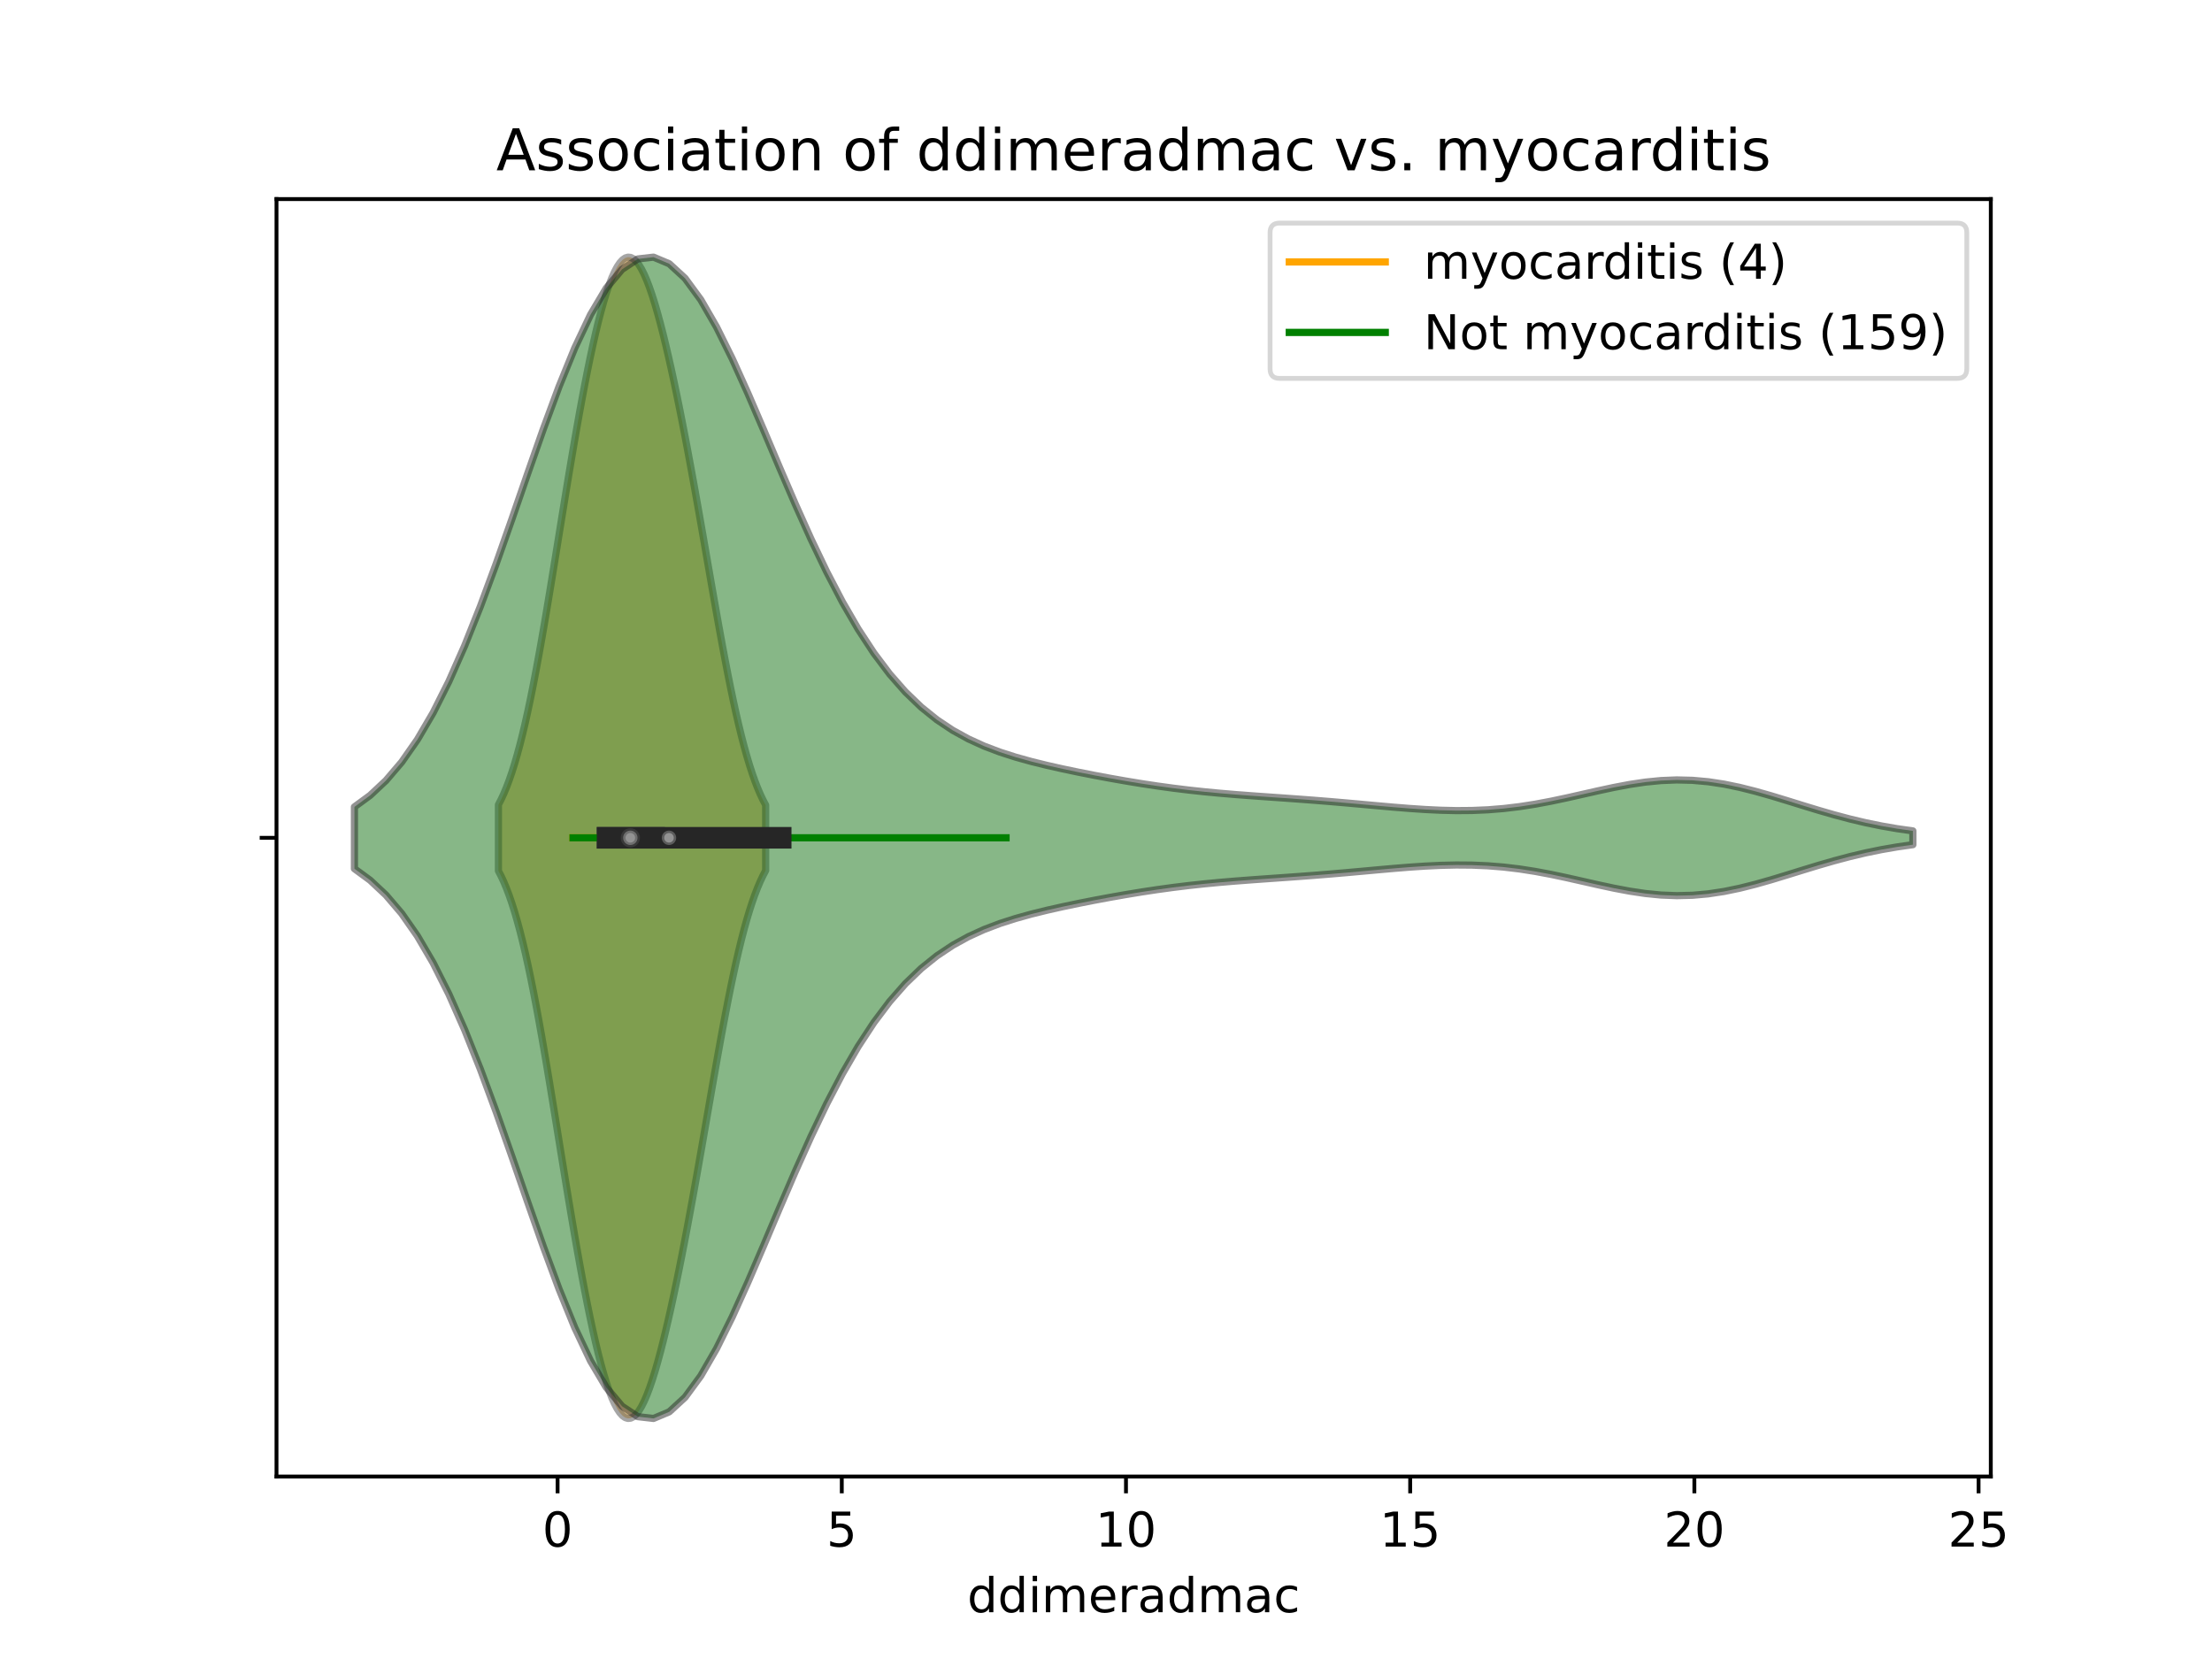 <?xml version="1.0" encoding="utf-8" standalone="no"?>
<!DOCTYPE svg PUBLIC "-//W3C//DTD SVG 1.1//EN"
  "http://www.w3.org/Graphics/SVG/1.1/DTD/svg11.dtd">
<!-- Created with matplotlib (https://matplotlib.org/) -->
<svg height="345.6pt" version="1.1" viewBox="0 0 460.8 345.6" width="460.8pt" xmlns="http://www.w3.org/2000/svg" xmlns:xlink="http://www.w3.org/1999/xlink">
 <defs>
  <style type="text/css">
*{stroke-linecap:butt;stroke-linejoin:round;}
  </style>
 </defs>
 <g id="figure_1">
  <g id="patch_1">
   <path d="M 0 345.6 
L 460.8 345.6 
L 460.8 0 
L 0 0 
z
" style="fill:#ffffff;"/>
  </g>
  <g id="axes_1">
   <g id="patch_2">
    <path d="M 57.6 307.584 
L 414.72 307.584 
L 414.72 41.472 
L 57.6 41.472 
z
" style="fill:#ffffff;"/>
   </g>
   <g id="PolyCollection_1">
    <defs>
     <path d="M 103.83 -164.178 
L 103.83 -177.966 
L 104.392 -179.054 
L 104.955 -180.268 
L 105.517 -181.615 
L 106.08 -183.103 
L 106.642 -184.736 
L 107.204 -186.518 
L 107.767 -188.452 
L 108.329 -190.54 
L 108.891 -192.779 
L 109.454 -195.169 
L 110.016 -197.706 
L 110.578 -200.384 
L 111.141 -203.195 
L 111.703 -206.131 
L 112.265 -209.181 
L 112.828 -212.333 
L 113.39 -215.576 
L 113.952 -218.894 
L 114.515 -222.274 
L 115.077 -225.702 
L 115.64 -229.162 
L 116.202 -232.64 
L 116.764 -236.121 
L 117.327 -239.592 
L 117.889 -243.039 
L 118.451 -246.45 
L 119.014 -249.813 
L 119.576 -253.116 
L 120.138 -256.35 
L 120.701 -259.503 
L 121.263 -262.567 
L 121.825 -265.531 
L 122.388 -268.388 
L 122.95 -271.128 
L 123.512 -273.741 
L 124.075 -276.219 
L 124.637 -278.552 
L 125.2 -280.73 
L 125.762 -282.743 
L 126.324 -284.582 
L 126.887 -286.238 
L 127.449 -287.7 
L 128.011 -288.962 
L 128.574 -290.015 
L 129.136 -290.852 
L 129.698 -291.47 
L 130.261 -291.864 
L 130.823 -292.032 
L 131.385 -291.975 
L 131.948 -291.696 
L 132.51 -291.197 
L 133.073 -290.485 
L 133.635 -289.566 
L 134.197 -288.451 
L 134.76 -287.148 
L 135.322 -285.669 
L 135.884 -284.025 
L 136.447 -282.227 
L 137.009 -280.286 
L 137.571 -278.215 
L 138.134 -276.022 
L 138.696 -273.717 
L 139.258 -271.31 
L 139.821 -268.807 
L 140.383 -266.216 
L 140.945 -263.542 
L 141.508 -260.79 
L 142.07 -257.965 
L 142.633 -255.072 
L 143.195 -252.114 
L 143.757 -249.097 
L 144.32 -246.026 
L 144.882 -242.905 
L 145.444 -239.744 
L 146.007 -236.548 
L 146.569 -233.327 
L 147.131 -230.092 
L 147.694 -226.853 
L 148.256 -223.622 
L 148.818 -220.412 
L 149.381 -217.236 
L 149.943 -214.109 
L 150.505 -211.043 
L 151.068 -208.053 
L 151.63 -205.15 
L 152.193 -202.347 
L 152.755 -199.655 
L 153.317 -197.084 
L 153.88 -194.64 
L 154.442 -192.332 
L 155.004 -190.164 
L 155.567 -188.139 
L 156.129 -186.258 
L 156.691 -184.521 
L 157.254 -182.926 
L 157.816 -181.471 
L 158.378 -180.15 
L 158.941 -178.958 
L 159.503 -177.89 
L 159.503 -164.254 
L 159.503 -164.254 
L 158.941 -163.186 
L 158.378 -161.994 
L 157.816 -160.673 
L 157.254 -159.218 
L 156.691 -157.623 
L 156.129 -155.886 
L 155.567 -154.005 
L 155.004 -151.98 
L 154.442 -149.812 
L 153.88 -147.504 
L 153.317 -145.06 
L 152.755 -142.489 
L 152.193 -139.797 
L 151.63 -136.994 
L 151.068 -134.091 
L 150.505 -131.101 
L 149.943 -128.035 
L 149.381 -124.908 
L 148.818 -121.732 
L 148.256 -118.522 
L 147.694 -115.291 
L 147.131 -112.052 
L 146.569 -108.817 
L 146.007 -105.596 
L 145.444 -102.4 
L 144.882 -99.239 
L 144.32 -96.118 
L 143.757 -93.047 
L 143.195 -90.03 
L 142.633 -87.072 
L 142.07 -84.179 
L 141.508 -81.354 
L 140.945 -78.602 
L 140.383 -75.928 
L 139.821 -73.337 
L 139.258 -70.834 
L 138.696 -68.427 
L 138.134 -66.122 
L 137.571 -63.929 
L 137.009 -61.858 
L 136.447 -59.917 
L 135.884 -58.119 
L 135.322 -56.475 
L 134.76 -54.996 
L 134.197 -53.693 
L 133.635 -52.578 
L 133.073 -51.659 
L 132.51 -50.947 
L 131.948 -50.448 
L 131.385 -50.169 
L 130.823 -50.112 
L 130.261 -50.28 
L 129.698 -50.674 
L 129.136 -51.292 
L 128.574 -52.129 
L 128.011 -53.182 
L 127.449 -54.444 
L 126.887 -55.906 
L 126.324 -57.562 
L 125.762 -59.401 
L 125.2 -61.414 
L 124.637 -63.592 
L 124.075 -65.925 
L 123.512 -68.403 
L 122.95 -71.016 
L 122.388 -73.756 
L 121.825 -76.613 
L 121.263 -79.577 
L 120.701 -82.641 
L 120.138 -85.794 
L 119.576 -89.028 
L 119.014 -92.331 
L 118.451 -95.694 
L 117.889 -99.105 
L 117.327 -102.552 
L 116.764 -106.023 
L 116.202 -109.504 
L 115.64 -112.982 
L 115.077 -116.442 
L 114.515 -119.87 
L 113.952 -123.25 
L 113.39 -126.568 
L 112.828 -129.811 
L 112.265 -132.963 
L 111.703 -136.013 
L 111.141 -138.949 
L 110.578 -141.76 
L 110.016 -144.438 
L 109.454 -146.975 
L 108.891 -149.365 
L 108.329 -151.604 
L 107.767 -153.692 
L 107.204 -155.626 
L 106.642 -157.408 
L 106.08 -159.041 
L 105.517 -160.529 
L 104.955 -161.876 
L 104.392 -163.09 
L 103.83 -164.178 
z
" id="m79ef1babe9" style="stroke:#4c4c4c;stroke-opacity:0.5;stroke-width:1.5;"/>
    </defs>
    <g clip-path="url(#p01d3a8b0d2)">
     <use style="fill:#df9c20;fill-opacity:0.5;stroke:#4c4c4c;stroke-opacity:0.5;stroke-width:1.5;" x="0" xlink:href="#m79ef1babe9" y="345.6"/>
    </g>
   </g>
   <g id="PolyCollection_2">
    <defs>
     <path d="M 73.833 -164.634 
L 73.833 -177.51 
L 77.112 -179.916 
L 80.391 -182.99 
L 83.671 -186.832 
L 86.95 -191.524 
L 90.229 -197.121 
L 93.509 -203.641 
L 96.788 -211.051 
L 100.067 -219.263 
L 103.347 -228.124 
L 106.626 -237.423 
L 109.905 -246.893 
L 113.185 -256.224 
L 116.464 -265.082 
L 119.743 -273.131 
L 123.023 -280.054 
L 126.302 -285.577 
L 129.581 -289.49 
L 132.861 -291.657 
L 136.14 -292.032 
L 139.42 -290.652 
L 142.699 -287.635 
L 145.978 -283.17 
L 149.258 -277.495 
L 152.537 -270.884 
L 155.816 -263.621 
L 159.096 -255.99 
L 162.375 -248.25 
L 165.654 -240.633 
L 168.934 -233.329 
L 172.213 -226.483 
L 175.492 -220.202 
L 178.772 -214.546 
L 182.051 -209.544 
L 185.33 -205.191 
L 188.61 -201.459 
L 191.889 -198.303 
L 195.168 -195.663 
L 198.448 -193.474 
L 201.727 -191.667 
L 205.006 -190.173 
L 208.286 -188.928 
L 211.565 -187.876 
L 214.844 -186.965 
L 218.124 -186.156 
L 221.403 -185.42 
L 224.682 -184.735 
L 227.962 -184.089 
L 231.241 -183.477 
L 234.52 -182.9 
L 237.8 -182.361 
L 241.079 -181.865 
L 244.358 -181.415 
L 247.638 -181.014 
L 250.917 -180.66 
L 254.196 -180.349 
L 257.476 -180.074 
L 260.755 -179.826 
L 264.034 -179.592 
L 267.314 -179.363 
L 270.593 -179.128 
L 273.872 -178.881 
L 277.152 -178.617 
L 280.431 -178.336 
L 283.71 -178.042 
L 286.99 -177.744 
L 290.269 -177.455 
L 293.548 -177.191 
L 296.828 -176.97 
L 300.107 -176.812 
L 303.386 -176.737 
L 306.666 -176.763 
L 309.945 -176.904 
L 313.224 -177.169 
L 316.504 -177.56 
L 319.783 -178.07 
L 323.062 -178.684 
L 326.342 -179.377 
L 329.621 -180.115 
L 332.9 -180.858 
L 336.18 -181.562 
L 339.459 -182.181 
L 342.739 -182.672 
L 346.018 -182.996 
L 349.297 -183.126 
L 352.577 -183.045 
L 355.856 -182.751 
L 359.135 -182.254 
L 362.415 -181.576 
L 365.694 -180.752 
L 368.973 -179.82 
L 372.253 -178.823 
L 375.532 -177.806 
L 378.811 -176.807 
L 382.091 -175.859 
L 385.37 -174.988 
L 388.649 -174.212 
L 391.929 -173.539 
L 395.208 -172.972 
L 398.487 -172.505 
L 398.487 -169.639 
L 398.487 -169.639 
L 395.208 -169.172 
L 391.929 -168.605 
L 388.649 -167.932 
L 385.37 -167.156 
L 382.091 -166.285 
L 378.811 -165.337 
L 375.532 -164.338 
L 372.253 -163.321 
L 368.973 -162.324 
L 365.694 -161.392 
L 362.415 -160.568 
L 359.135 -159.89 
L 355.856 -159.393 
L 352.577 -159.099 
L 349.297 -159.018 
L 346.018 -159.148 
L 342.739 -159.472 
L 339.459 -159.963 
L 336.18 -160.582 
L 332.9 -161.286 
L 329.621 -162.029 
L 326.342 -162.767 
L 323.062 -163.46 
L 319.783 -164.074 
L 316.504 -164.584 
L 313.224 -164.975 
L 309.945 -165.24 
L 306.666 -165.381 
L 303.386 -165.407 
L 300.107 -165.332 
L 296.828 -165.174 
L 293.548 -164.953 
L 290.269 -164.689 
L 286.99 -164.4 
L 283.71 -164.102 
L 280.431 -163.808 
L 277.152 -163.527 
L 273.872 -163.263 
L 270.593 -163.016 
L 267.314 -162.781 
L 264.034 -162.552 
L 260.755 -162.318 
L 257.476 -162.07 
L 254.196 -161.795 
L 250.917 -161.484 
L 247.638 -161.13 
L 244.358 -160.729 
L 241.079 -160.279 
L 237.8 -159.783 
L 234.52 -159.244 
L 231.241 -158.667 
L 227.962 -158.055 
L 224.682 -157.409 
L 221.403 -156.724 
L 218.124 -155.988 
L 214.844 -155.179 
L 211.565 -154.268 
L 208.286 -153.216 
L 205.006 -151.971 
L 201.727 -150.477 
L 198.448 -148.67 
L 195.168 -146.481 
L 191.889 -143.841 
L 188.61 -140.685 
L 185.33 -136.953 
L 182.051 -132.6 
L 178.772 -127.598 
L 175.492 -121.942 
L 172.213 -115.661 
L 168.934 -108.815 
L 165.654 -101.511 
L 162.375 -93.894 
L 159.096 -86.154 
L 155.816 -78.523 
L 152.537 -71.26 
L 149.258 -64.649 
L 145.978 -58.974 
L 142.699 -54.509 
L 139.42 -51.492 
L 136.14 -50.112 
L 132.861 -50.487 
L 129.581 -52.654 
L 126.302 -56.567 
L 123.023 -62.09 
L 119.743 -69.013 
L 116.464 -77.062 
L 113.185 -85.92 
L 109.905 -95.251 
L 106.626 -104.721 
L 103.347 -114.02 
L 100.067 -122.881 
L 96.788 -131.093 
L 93.509 -138.503 
L 90.229 -145.023 
L 86.95 -150.62 
L 83.671 -155.312 
L 80.391 -159.154 
L 77.112 -162.228 
L 73.833 -164.634 
z
" id="mace7545227" style="stroke:#262626;stroke-opacity:0.5;stroke-width:1.5;"/>
    </defs>
    <g clip-path="url(#p01d3a8b0d2)">
     <use style="fill:#107010;fill-opacity:0.5;stroke:#262626;stroke-opacity:0.5;stroke-width:1.5;" x="0" xlink:href="#mace7545227" y="345.6"/>
    </g>
   </g>
   <g id="matplotlib.axis_1">
    <g id="xtick_1">
     <g id="line2d_1">
      <defs>
       <path d="M 0 0 
L 0 3.5 
" id="m3162f14787" style="stroke:#000000;stroke-width:0.8;"/>
      </defs>
      <g>
       <use style="stroke:#000000;stroke-width:0.8;" x="116.155" xlink:href="#m3162f14787" y="307.584"/>
      </g>
     </g>
     <g id="text_1">
      <!-- 0 -->
      <defs>
       <path d="M 31.781 66.406 
Q 24.172 66.406 20.328 58.906 
Q 16.5 51.422 16.5 36.375 
Q 16.5 21.391 20.328 13.891 
Q 24.172 6.391 31.781 6.391 
Q 39.453 6.391 43.281 13.891 
Q 47.125 21.391 47.125 36.375 
Q 47.125 51.422 43.281 58.906 
Q 39.453 66.406 31.781 66.406 
z
M 31.781 74.219 
Q 44.047 74.219 50.516 64.516 
Q 56.984 54.828 56.984 36.375 
Q 56.984 17.969 50.516 8.266 
Q 44.047 -1.422 31.781 -1.422 
Q 19.531 -1.422 13.062 8.266 
Q 6.594 17.969 6.594 36.375 
Q 6.594 54.828 13.062 64.516 
Q 19.531 74.219 31.781 74.219 
z
" id="DejaVuSans-48"/>
      </defs>
      <g transform="translate(112.974 322.182)scale(0.1 -0.1)">
       <use xlink:href="#DejaVuSans-48"/>
      </g>
     </g>
    </g>
    <g id="xtick_2">
     <g id="line2d_2">
      <g>
       <use style="stroke:#000000;stroke-width:0.8;" x="175.359" xlink:href="#m3162f14787" y="307.584"/>
      </g>
     </g>
     <g id="text_2">
      <!-- 5 -->
      <defs>
       <path d="M 10.797 72.906 
L 49.516 72.906 
L 49.516 64.594 
L 19.828 64.594 
L 19.828 46.734 
Q 21.969 47.469 24.109 47.828 
Q 26.266 48.188 28.422 48.188 
Q 40.625 48.188 47.75 41.5 
Q 54.891 34.812 54.891 23.391 
Q 54.891 11.625 47.562 5.094 
Q 40.234 -1.422 26.906 -1.422 
Q 22.312 -1.422 17.547 -0.641 
Q 12.797 0.141 7.719 1.703 
L 7.719 11.625 
Q 12.109 9.234 16.797 8.062 
Q 21.484 6.891 26.703 6.891 
Q 35.156 6.891 40.078 11.328 
Q 45.016 15.766 45.016 23.391 
Q 45.016 31 40.078 35.438 
Q 35.156 39.891 26.703 39.891 
Q 22.75 39.891 18.812 39.016 
Q 14.891 38.141 10.797 36.281 
z
" id="DejaVuSans-53"/>
      </defs>
      <g transform="translate(172.177 322.182)scale(0.1 -0.1)">
       <use xlink:href="#DejaVuSans-53"/>
      </g>
     </g>
    </g>
    <g id="xtick_3">
     <g id="line2d_3">
      <g>
       <use style="stroke:#000000;stroke-width:0.8;" x="234.562" xlink:href="#m3162f14787" y="307.584"/>
      </g>
     </g>
     <g id="text_3">
      <!-- 10 -->
      <defs>
       <path d="M 12.406 8.297 
L 28.516 8.297 
L 28.516 63.922 
L 10.984 60.406 
L 10.984 69.391 
L 28.422 72.906 
L 38.281 72.906 
L 38.281 8.297 
L 54.391 8.297 
L 54.391 0 
L 12.406 0 
z
" id="DejaVuSans-49"/>
      </defs>
      <g transform="translate(228.199 322.182)scale(0.1 -0.1)">
       <use xlink:href="#DejaVuSans-49"/>
       <use x="63.623" xlink:href="#DejaVuSans-48"/>
      </g>
     </g>
    </g>
    <g id="xtick_4">
     <g id="line2d_4">
      <g>
       <use style="stroke:#000000;stroke-width:0.8;" x="293.765" xlink:href="#m3162f14787" y="307.584"/>
      </g>
     </g>
     <g id="text_4">
      <!-- 15 -->
      <g transform="translate(287.402 322.182)scale(0.1 -0.1)">
       <use xlink:href="#DejaVuSans-49"/>
       <use x="63.623" xlink:href="#DejaVuSans-53"/>
      </g>
     </g>
    </g>
    <g id="xtick_5">
     <g id="line2d_5">
      <g>
       <use style="stroke:#000000;stroke-width:0.8;" x="352.968" xlink:href="#m3162f14787" y="307.584"/>
      </g>
     </g>
     <g id="text_5">
      <!-- 20 -->
      <defs>
       <path d="M 19.188 8.297 
L 53.609 8.297 
L 53.609 0 
L 7.328 0 
L 7.328 8.297 
Q 12.938 14.109 22.625 23.891 
Q 32.328 33.688 34.812 36.531 
Q 39.547 41.844 41.422 45.531 
Q 43.312 49.219 43.312 52.781 
Q 43.312 58.594 39.234 62.25 
Q 35.156 65.922 28.609 65.922 
Q 23.969 65.922 18.812 64.312 
Q 13.672 62.703 7.812 59.422 
L 7.812 69.391 
Q 13.766 71.781 18.938 73 
Q 24.125 74.219 28.422 74.219 
Q 39.75 74.219 46.484 68.547 
Q 53.219 62.891 53.219 53.422 
Q 53.219 48.922 51.531 44.891 
Q 49.859 40.875 45.406 35.406 
Q 44.188 33.984 37.641 27.219 
Q 31.109 20.453 19.188 8.297 
z
" id="DejaVuSans-50"/>
      </defs>
      <g transform="translate(346.605 322.182)scale(0.1 -0.1)">
       <use xlink:href="#DejaVuSans-50"/>
       <use x="63.623" xlink:href="#DejaVuSans-48"/>
      </g>
     </g>
    </g>
    <g id="xtick_6">
     <g id="line2d_6">
      <g>
       <use style="stroke:#000000;stroke-width:0.8;" x="412.171" xlink:href="#m3162f14787" y="307.584"/>
      </g>
     </g>
     <g id="text_6">
      <!-- 25 -->
      <g transform="translate(405.808 322.182)scale(0.1 -0.1)">
       <use xlink:href="#DejaVuSans-50"/>
       <use x="63.623" xlink:href="#DejaVuSans-53"/>
      </g>
     </g>
    </g>
    <g id="text_7">
     <!-- ddimeradmac -->
     <defs>
      <path d="M 45.406 46.391 
L 45.406 75.984 
L 54.391 75.984 
L 54.391 0 
L 45.406 0 
L 45.406 8.203 
Q 42.578 3.328 38.25 0.953 
Q 33.938 -1.422 27.875 -1.422 
Q 17.969 -1.422 11.734 6.484 
Q 5.516 14.406 5.516 27.297 
Q 5.516 40.188 11.734 48.094 
Q 17.969 56 27.875 56 
Q 33.938 56 38.25 53.625 
Q 42.578 51.266 45.406 46.391 
z
M 14.797 27.297 
Q 14.797 17.391 18.875 11.75 
Q 22.953 6.109 30.078 6.109 
Q 37.203 6.109 41.297 11.75 
Q 45.406 17.391 45.406 27.297 
Q 45.406 37.203 41.297 42.844 
Q 37.203 48.484 30.078 48.484 
Q 22.953 48.484 18.875 42.844 
Q 14.797 37.203 14.797 27.297 
z
" id="DejaVuSans-100"/>
      <path d="M 9.422 54.688 
L 18.406 54.688 
L 18.406 0 
L 9.422 0 
z
M 9.422 75.984 
L 18.406 75.984 
L 18.406 64.594 
L 9.422 64.594 
z
" id="DejaVuSans-105"/>
      <path d="M 52 44.188 
Q 55.375 50.25 60.062 53.125 
Q 64.75 56 71.094 56 
Q 79.641 56 84.281 50.016 
Q 88.922 44.047 88.922 33.016 
L 88.922 0 
L 79.891 0 
L 79.891 32.719 
Q 79.891 40.578 77.094 44.375 
Q 74.312 48.188 68.609 48.188 
Q 61.625 48.188 57.562 43.547 
Q 53.516 38.922 53.516 30.906 
L 53.516 0 
L 44.484 0 
L 44.484 32.719 
Q 44.484 40.625 41.703 44.406 
Q 38.922 48.188 33.109 48.188 
Q 26.219 48.188 22.156 43.531 
Q 18.109 38.875 18.109 30.906 
L 18.109 0 
L 9.078 0 
L 9.078 54.688 
L 18.109 54.688 
L 18.109 46.188 
Q 21.188 51.219 25.484 53.609 
Q 29.781 56 35.688 56 
Q 41.656 56 45.828 52.969 
Q 50 49.953 52 44.188 
z
" id="DejaVuSans-109"/>
      <path d="M 56.203 29.594 
L 56.203 25.203 
L 14.891 25.203 
Q 15.484 15.922 20.484 11.062 
Q 25.484 6.203 34.422 6.203 
Q 39.594 6.203 44.453 7.469 
Q 49.312 8.734 54.109 11.281 
L 54.109 2.781 
Q 49.266 0.734 44.188 -0.344 
Q 39.109 -1.422 33.891 -1.422 
Q 20.797 -1.422 13.156 6.188 
Q 5.516 13.812 5.516 26.812 
Q 5.516 40.234 12.766 48.109 
Q 20.016 56 32.328 56 
Q 43.359 56 49.781 48.891 
Q 56.203 41.797 56.203 29.594 
z
M 47.219 32.234 
Q 47.125 39.594 43.094 43.984 
Q 39.062 48.391 32.422 48.391 
Q 24.906 48.391 20.391 44.141 
Q 15.875 39.891 15.188 32.172 
z
" id="DejaVuSans-101"/>
      <path d="M 41.109 46.297 
Q 39.594 47.172 37.812 47.578 
Q 36.031 48 33.891 48 
Q 26.266 48 22.188 43.047 
Q 18.109 38.094 18.109 28.812 
L 18.109 0 
L 9.078 0 
L 9.078 54.688 
L 18.109 54.688 
L 18.109 46.188 
Q 20.953 51.172 25.484 53.578 
Q 30.031 56 36.531 56 
Q 37.453 56 38.578 55.875 
Q 39.703 55.766 41.062 55.516 
z
" id="DejaVuSans-114"/>
      <path d="M 34.281 27.484 
Q 23.391 27.484 19.188 25 
Q 14.984 22.516 14.984 16.5 
Q 14.984 11.719 18.141 8.906 
Q 21.297 6.109 26.703 6.109 
Q 34.188 6.109 38.703 11.406 
Q 43.219 16.703 43.219 25.484 
L 43.219 27.484 
z
M 52.203 31.203 
L 52.203 0 
L 43.219 0 
L 43.219 8.297 
Q 40.141 3.328 35.547 0.953 
Q 30.953 -1.422 24.312 -1.422 
Q 15.922 -1.422 10.953 3.297 
Q 6 8.016 6 15.922 
Q 6 25.141 12.172 29.828 
Q 18.359 34.516 30.609 34.516 
L 43.219 34.516 
L 43.219 35.406 
Q 43.219 41.609 39.141 45 
Q 35.062 48.391 27.688 48.391 
Q 23 48.391 18.547 47.266 
Q 14.109 46.141 10.016 43.891 
L 10.016 52.203 
Q 14.938 54.109 19.578 55.047 
Q 24.219 56 28.609 56 
Q 40.484 56 46.344 49.844 
Q 52.203 43.703 52.203 31.203 
z
" id="DejaVuSans-97"/>
      <path d="M 48.781 52.594 
L 48.781 44.188 
Q 44.969 46.297 41.141 47.344 
Q 37.312 48.391 33.406 48.391 
Q 24.656 48.391 19.812 42.844 
Q 14.984 37.312 14.984 27.297 
Q 14.984 17.281 19.812 11.734 
Q 24.656 6.203 33.406 6.203 
Q 37.312 6.203 41.141 7.25 
Q 44.969 8.297 48.781 10.406 
L 48.781 2.094 
Q 45.016 0.344 40.984 -0.531 
Q 36.969 -1.422 32.422 -1.422 
Q 20.062 -1.422 12.781 6.344 
Q 5.516 14.109 5.516 27.297 
Q 5.516 40.672 12.859 48.328 
Q 20.219 56 33.016 56 
Q 37.156 56 41.109 55.141 
Q 45.062 54.297 48.781 52.594 
z
" id="DejaVuSans-99"/>
     </defs>
     <g transform="translate(201.498 335.861)scale(0.1 -0.1)">
      <use xlink:href="#DejaVuSans-100"/>
      <use x="63.477" xlink:href="#DejaVuSans-100"/>
      <use x="126.953" xlink:href="#DejaVuSans-105"/>
      <use x="154.736" xlink:href="#DejaVuSans-109"/>
      <use x="252.148" xlink:href="#DejaVuSans-101"/>
      <use x="313.672" xlink:href="#DejaVuSans-114"/>
      <use x="354.785" xlink:href="#DejaVuSans-97"/>
      <use x="416.064" xlink:href="#DejaVuSans-100"/>
      <use x="479.541" xlink:href="#DejaVuSans-109"/>
      <use x="576.953" xlink:href="#DejaVuSans-97"/>
      <use x="638.232" xlink:href="#DejaVuSans-99"/>
     </g>
    </g>
   </g>
   <g id="matplotlib.axis_2">
    <g id="ytick_1">
     <g id="line2d_7">
      <defs>
       <path d="M 0 0 
L -3.5 0 
" id="m25dacdd0aa" style="stroke:#000000;stroke-width:0.8;"/>
      </defs>
      <g>
       <use style="stroke:#000000;stroke-width:0.8;" x="57.6" xlink:href="#m25dacdd0aa" y="174.528"/>
      </g>
     </g>
    </g>
   </g>
   <g id="line2d_8">
    <path clip-path="url(#p01d3a8b0d2)" d="M 119.352 174.528 
L 143.981 174.528 
" style="fill:none;stroke:#ffa500;stroke-linecap:square;stroke-width:1.5;"/>
   </g>
   <g id="line2d_9">
    <path clip-path="url(#p01d3a8b0d2)" d="M 126.546 174.528 
L 136.255 174.528 
" style="fill:none;stroke:#4c4c4c;stroke-linecap:square;stroke-width:4.5;"/>
   </g>
   <g id="line2d_10">
    <path clip-path="url(#p01d3a8b0d2)" d="M 119.352 174.528 
L 209.578 174.528 
" style="fill:none;stroke:#008000;stroke-linecap:square;stroke-width:1.5;"/>
   </g>
   <g id="line2d_11">
    <path clip-path="url(#p01d3a8b0d2)" d="M 126.575 174.528 
L 162.63 174.528 
" style="fill:none;stroke:#262626;stroke-linecap:square;stroke-width:4.5;"/>
   </g>
   <g id="patch_3">
    <path d="M 57.6 307.584 
L 57.6 41.472 
" style="fill:none;stroke:#000000;stroke-linecap:square;stroke-linejoin:miter;stroke-width:0.8;"/>
   </g>
   <g id="patch_4">
    <path d="M 414.72 307.584 
L 414.72 41.472 
" style="fill:none;stroke:#000000;stroke-linecap:square;stroke-linejoin:miter;stroke-width:0.8;"/>
   </g>
   <g id="patch_5">
    <path d="M 57.6 307.584 
L 414.72 307.584 
" style="fill:none;stroke:#000000;stroke-linecap:square;stroke-linejoin:miter;stroke-width:0.8;"/>
   </g>
   <g id="patch_6">
    <path d="M 57.6 41.472 
L 414.72 41.472 
" style="fill:none;stroke:#000000;stroke-linecap:square;stroke-linejoin:miter;stroke-width:0.8;"/>
   </g>
   <g id="PathCollection_1">
    <defs>
     <path d="M 0 1.5 
C 0.398 1.5 0.779 1.342 1.061 1.061 
C 1.342 0.779 1.5 0.398 1.5 0 
C 1.5 -0.398 1.342 -0.779 1.061 -1.061 
C 0.779 -1.342 0.398 -1.5 0 -1.5 
C -0.398 -1.5 -0.779 -1.342 -1.061 -1.061 
C -1.342 -0.779 -1.5 -0.398 -1.5 0 
C -1.5 0.398 -1.342 0.779 -1.061 1.061 
C -0.779 1.342 -0.398 1.5 0 1.5 
z
" id="m16a09b4aae" style="stroke:#4c4c4c;stroke-opacity:0.5;"/>
    </defs>
    <g clip-path="url(#p01d3a8b0d2)">
     <use style="fill:#ffffff;fill-opacity:0.5;stroke:#4c4c4c;stroke-opacity:0.5;" x="131.311" xlink:href="#m16a09b4aae" y="174.528"/>
    </g>
   </g>
   <g id="PathCollection_2">
    <defs>
     <path d="M 0 1.5 
C 0.398 1.5 0.779 1.342 1.061 1.061 
C 1.342 0.779 1.5 0.398 1.5 0 
C 1.5 -0.398 1.342 -0.779 1.061 -1.061 
C 0.779 -1.342 0.398 -1.5 0 -1.5 
C -0.398 -1.5 -0.779 -1.342 -1.061 -1.061 
C -1.342 -0.779 -1.5 -0.398 -1.5 0 
C -1.5 0.398 -1.342 0.779 -1.061 1.061 
C -0.779 1.342 -0.398 1.5 0 1.5 
z
" id="m429eeb72b0" style="stroke:#262626;stroke-opacity:0.5;"/>
    </defs>
    <g clip-path="url(#p01d3a8b0d2)">
     <use style="fill:#ffffff;fill-opacity:0.5;stroke:#262626;stroke-opacity:0.5;" x="139.363" xlink:href="#m429eeb72b0" y="174.528"/>
    </g>
   </g>
   <g id="text_8">
    <!-- Association of ddimeradmac vs. myocarditis -->
    <defs>
     <path d="M 34.188 63.188 
L 20.797 26.906 
L 47.609 26.906 
z
M 28.609 72.906 
L 39.797 72.906 
L 67.578 0 
L 57.328 0 
L 50.688 18.703 
L 17.828 18.703 
L 11.188 0 
L 0.781 0 
z
" id="DejaVuSans-65"/>
     <path d="M 44.281 53.078 
L 44.281 44.578 
Q 40.484 46.531 36.375 47.5 
Q 32.281 48.484 27.875 48.484 
Q 21.188 48.484 17.844 46.438 
Q 14.5 44.391 14.5 40.281 
Q 14.5 37.156 16.891 35.375 
Q 19.281 33.594 26.516 31.984 
L 29.594 31.297 
Q 39.156 29.25 43.188 25.516 
Q 47.219 21.781 47.219 15.094 
Q 47.219 7.469 41.188 3.016 
Q 35.156 -1.422 24.609 -1.422 
Q 20.219 -1.422 15.453 -0.562 
Q 10.688 0.297 5.422 2 
L 5.422 11.281 
Q 10.406 8.688 15.234 7.391 
Q 20.062 6.109 24.812 6.109 
Q 31.156 6.109 34.562 8.281 
Q 37.984 10.453 37.984 14.406 
Q 37.984 18.062 35.516 20.016 
Q 33.062 21.969 24.703 23.781 
L 21.578 24.516 
Q 13.234 26.266 9.516 29.906 
Q 5.812 33.547 5.812 39.891 
Q 5.812 47.609 11.281 51.797 
Q 16.75 56 26.812 56 
Q 31.781 56 36.172 55.266 
Q 40.578 54.547 44.281 53.078 
z
" id="DejaVuSans-115"/>
     <path d="M 30.609 48.391 
Q 23.391 48.391 19.188 42.75 
Q 14.984 37.109 14.984 27.297 
Q 14.984 17.484 19.156 11.844 
Q 23.344 6.203 30.609 6.203 
Q 37.797 6.203 41.984 11.859 
Q 46.188 17.531 46.188 27.297 
Q 46.188 37.016 41.984 42.703 
Q 37.797 48.391 30.609 48.391 
z
M 30.609 56 
Q 42.328 56 49.016 48.375 
Q 55.719 40.766 55.719 27.297 
Q 55.719 13.875 49.016 6.219 
Q 42.328 -1.422 30.609 -1.422 
Q 18.844 -1.422 12.172 6.219 
Q 5.516 13.875 5.516 27.297 
Q 5.516 40.766 12.172 48.375 
Q 18.844 56 30.609 56 
z
" id="DejaVuSans-111"/>
     <path d="M 18.312 70.219 
L 18.312 54.688 
L 36.812 54.688 
L 36.812 47.703 
L 18.312 47.703 
L 18.312 18.016 
Q 18.312 11.328 20.141 9.422 
Q 21.969 7.516 27.594 7.516 
L 36.812 7.516 
L 36.812 0 
L 27.594 0 
Q 17.188 0 13.234 3.875 
Q 9.281 7.766 9.281 18.016 
L 9.281 47.703 
L 2.688 47.703 
L 2.688 54.688 
L 9.281 54.688 
L 9.281 70.219 
z
" id="DejaVuSans-116"/>
     <path d="M 54.891 33.016 
L 54.891 0 
L 45.906 0 
L 45.906 32.719 
Q 45.906 40.484 42.875 44.328 
Q 39.844 48.188 33.797 48.188 
Q 26.516 48.188 22.312 43.547 
Q 18.109 38.922 18.109 30.906 
L 18.109 0 
L 9.078 0 
L 9.078 54.688 
L 18.109 54.688 
L 18.109 46.188 
Q 21.344 51.125 25.703 53.562 
Q 30.078 56 35.797 56 
Q 45.219 56 50.047 50.172 
Q 54.891 44.344 54.891 33.016 
z
" id="DejaVuSans-110"/>
     <path id="DejaVuSans-32"/>
     <path d="M 37.109 75.984 
L 37.109 68.5 
L 28.516 68.5 
Q 23.688 68.5 21.797 66.547 
Q 19.922 64.594 19.922 59.516 
L 19.922 54.688 
L 34.719 54.688 
L 34.719 47.703 
L 19.922 47.703 
L 19.922 0 
L 10.891 0 
L 10.891 47.703 
L 2.297 47.703 
L 2.297 54.688 
L 10.891 54.688 
L 10.891 58.5 
Q 10.891 67.625 15.141 71.797 
Q 19.391 75.984 28.609 75.984 
z
" id="DejaVuSans-102"/>
     <path d="M 2.984 54.688 
L 12.5 54.688 
L 29.594 8.797 
L 46.688 54.688 
L 56.203 54.688 
L 35.688 0 
L 23.484 0 
z
" id="DejaVuSans-118"/>
     <path d="M 10.688 12.406 
L 21 12.406 
L 21 0 
L 10.688 0 
z
" id="DejaVuSans-46"/>
     <path d="M 32.172 -5.078 
Q 28.375 -14.844 24.75 -17.812 
Q 21.141 -20.797 15.094 -20.797 
L 7.906 -20.797 
L 7.906 -13.281 
L 13.188 -13.281 
Q 16.891 -13.281 18.938 -11.516 
Q 21 -9.766 23.484 -3.219 
L 25.094 0.875 
L 2.984 54.688 
L 12.5 54.688 
L 29.594 11.922 
L 46.688 54.688 
L 56.203 54.688 
z
" id="DejaVuSans-121"/>
    </defs>
    <g transform="translate(103.384 35.472)scale(0.12 -0.12)">
     <use xlink:href="#DejaVuSans-65"/>
     <use x="68.408" xlink:href="#DejaVuSans-115"/>
     <use x="120.508" xlink:href="#DejaVuSans-115"/>
     <use x="172.607" xlink:href="#DejaVuSans-111"/>
     <use x="233.789" xlink:href="#DejaVuSans-99"/>
     <use x="288.77" xlink:href="#DejaVuSans-105"/>
     <use x="316.553" xlink:href="#DejaVuSans-97"/>
     <use x="377.832" xlink:href="#DejaVuSans-116"/>
     <use x="417.041" xlink:href="#DejaVuSans-105"/>
     <use x="444.824" xlink:href="#DejaVuSans-111"/>
     <use x="506.006" xlink:href="#DejaVuSans-110"/>
     <use x="569.385" xlink:href="#DejaVuSans-32"/>
     <use x="601.172" xlink:href="#DejaVuSans-111"/>
     <use x="662.354" xlink:href="#DejaVuSans-102"/>
     <use x="697.559" xlink:href="#DejaVuSans-32"/>
     <use x="729.346" xlink:href="#DejaVuSans-100"/>
     <use x="792.822" xlink:href="#DejaVuSans-100"/>
     <use x="856.299" xlink:href="#DejaVuSans-105"/>
     <use x="884.082" xlink:href="#DejaVuSans-109"/>
     <use x="981.494" xlink:href="#DejaVuSans-101"/>
     <use x="1043.018" xlink:href="#DejaVuSans-114"/>
     <use x="1084.131" xlink:href="#DejaVuSans-97"/>
     <use x="1145.41" xlink:href="#DejaVuSans-100"/>
     <use x="1208.887" xlink:href="#DejaVuSans-109"/>
     <use x="1306.299" xlink:href="#DejaVuSans-97"/>
     <use x="1367.578" xlink:href="#DejaVuSans-99"/>
     <use x="1422.559" xlink:href="#DejaVuSans-32"/>
     <use x="1454.346" xlink:href="#DejaVuSans-118"/>
     <use x="1513.525" xlink:href="#DejaVuSans-115"/>
     <use x="1565.625" xlink:href="#DejaVuSans-46"/>
     <use x="1597.412" xlink:href="#DejaVuSans-32"/>
     <use x="1629.199" xlink:href="#DejaVuSans-109"/>
     <use x="1726.611" xlink:href="#DejaVuSans-121"/>
     <use x="1785.791" xlink:href="#DejaVuSans-111"/>
     <use x="1846.973" xlink:href="#DejaVuSans-99"/>
     <use x="1901.953" xlink:href="#DejaVuSans-97"/>
     <use x="1963.232" xlink:href="#DejaVuSans-114"/>
     <use x="2002.596" xlink:href="#DejaVuSans-100"/>
     <use x="2066.072" xlink:href="#DejaVuSans-105"/>
     <use x="2093.855" xlink:href="#DejaVuSans-116"/>
     <use x="2133.064" xlink:href="#DejaVuSans-105"/>
     <use x="2160.848" xlink:href="#DejaVuSans-115"/>
    </g>
   </g>
   <g id="legend_1">
    <g id="patch_7">
     <path d="M 266.578 78.828 
L 407.72 78.828 
Q 409.72 78.828 409.72 76.828 
L 409.72 48.472 
Q 409.72 46.472 407.72 46.472 
L 266.578 46.472 
Q 264.578 46.472 264.578 48.472 
L 264.578 76.828 
Q 264.578 78.828 266.578 78.828 
z
" style="fill:#ffffff;opacity:0.8;stroke:#cccccc;stroke-linejoin:miter;"/>
    </g>
    <g id="line2d_12">
     <path d="M 268.578 54.57 
L 288.578 54.57 
" style="fill:none;stroke:#ffa500;stroke-linecap:square;stroke-width:1.5;"/>
    </g>
    <g id="line2d_13"/>
    <g id="text_9">
     <!-- myocarditis (4) -->
     <defs>
      <path d="M 31 75.875 
Q 24.469 64.656 21.281 53.656 
Q 18.109 42.672 18.109 31.391 
Q 18.109 20.125 21.312 9.062 
Q 24.516 -2 31 -13.188 
L 23.188 -13.188 
Q 15.875 -1.703 12.234 9.375 
Q 8.594 20.453 8.594 31.391 
Q 8.594 42.281 12.203 53.312 
Q 15.828 64.359 23.188 75.875 
z
" id="DejaVuSans-40"/>
      <path d="M 37.797 64.312 
L 12.891 25.391 
L 37.797 25.391 
z
M 35.203 72.906 
L 47.609 72.906 
L 47.609 25.391 
L 58.016 25.391 
L 58.016 17.188 
L 47.609 17.188 
L 47.609 0 
L 37.797 0 
L 37.797 17.188 
L 4.891 17.188 
L 4.891 26.703 
z
" id="DejaVuSans-52"/>
      <path d="M 8.016 75.875 
L 15.828 75.875 
Q 23.141 64.359 26.781 53.312 
Q 30.422 42.281 30.422 31.391 
Q 30.422 20.453 26.781 9.375 
Q 23.141 -1.703 15.828 -13.188 
L 8.016 -13.188 
Q 14.5 -2 17.703 9.062 
Q 20.906 20.125 20.906 31.391 
Q 20.906 42.672 17.703 53.656 
Q 14.5 64.656 8.016 75.875 
z
" id="DejaVuSans-41"/>
     </defs>
     <g transform="translate(296.578 58.07)scale(0.1 -0.1)">
      <use xlink:href="#DejaVuSans-109"/>
      <use x="97.412" xlink:href="#DejaVuSans-121"/>
      <use x="156.592" xlink:href="#DejaVuSans-111"/>
      <use x="217.773" xlink:href="#DejaVuSans-99"/>
      <use x="272.754" xlink:href="#DejaVuSans-97"/>
      <use x="334.033" xlink:href="#DejaVuSans-114"/>
      <use x="373.396" xlink:href="#DejaVuSans-100"/>
      <use x="436.873" xlink:href="#DejaVuSans-105"/>
      <use x="464.656" xlink:href="#DejaVuSans-116"/>
      <use x="503.865" xlink:href="#DejaVuSans-105"/>
      <use x="531.648" xlink:href="#DejaVuSans-115"/>
      <use x="583.748" xlink:href="#DejaVuSans-32"/>
      <use x="615.535" xlink:href="#DejaVuSans-40"/>
      <use x="654.549" xlink:href="#DejaVuSans-52"/>
      <use x="718.172" xlink:href="#DejaVuSans-41"/>
     </g>
    </g>
    <g id="line2d_14">
     <path d="M 268.578 69.249 
L 288.578 69.249 
" style="fill:none;stroke:#008000;stroke-linecap:square;stroke-width:1.5;"/>
    </g>
    <g id="line2d_15"/>
    <g id="text_10">
     <!-- Not myocarditis (159) -->
     <defs>
      <path d="M 9.812 72.906 
L 23.094 72.906 
L 55.422 11.922 
L 55.422 72.906 
L 64.984 72.906 
L 64.984 0 
L 51.703 0 
L 19.391 60.984 
L 19.391 0 
L 9.812 0 
z
" id="DejaVuSans-78"/>
      <path d="M 10.984 1.516 
L 10.984 10.5 
Q 14.703 8.734 18.5 7.812 
Q 22.312 6.891 25.984 6.891 
Q 35.75 6.891 40.891 13.453 
Q 46.047 20.016 46.781 33.406 
Q 43.953 29.203 39.594 26.953 
Q 35.25 24.703 29.984 24.703 
Q 19.047 24.703 12.672 31.312 
Q 6.297 37.938 6.297 49.422 
Q 6.297 60.641 12.938 67.422 
Q 19.578 74.219 30.609 74.219 
Q 43.266 74.219 49.922 64.516 
Q 56.594 54.828 56.594 36.375 
Q 56.594 19.141 48.406 8.859 
Q 40.234 -1.422 26.422 -1.422 
Q 22.703 -1.422 18.891 -0.688 
Q 15.094 0.047 10.984 1.516 
z
M 30.609 32.422 
Q 37.25 32.422 41.125 36.953 
Q 45.016 41.5 45.016 49.422 
Q 45.016 57.281 41.125 61.844 
Q 37.25 66.406 30.609 66.406 
Q 23.969 66.406 20.094 61.844 
Q 16.219 57.281 16.219 49.422 
Q 16.219 41.5 20.094 36.953 
Q 23.969 32.422 30.609 32.422 
z
" id="DejaVuSans-57"/>
     </defs>
     <g transform="translate(296.578 72.749)scale(0.1 -0.1)">
      <use xlink:href="#DejaVuSans-78"/>
      <use x="74.805" xlink:href="#DejaVuSans-111"/>
      <use x="135.986" xlink:href="#DejaVuSans-116"/>
      <use x="175.195" xlink:href="#DejaVuSans-32"/>
      <use x="206.982" xlink:href="#DejaVuSans-109"/>
      <use x="304.395" xlink:href="#DejaVuSans-121"/>
      <use x="363.574" xlink:href="#DejaVuSans-111"/>
      <use x="424.756" xlink:href="#DejaVuSans-99"/>
      <use x="479.736" xlink:href="#DejaVuSans-97"/>
      <use x="541.016" xlink:href="#DejaVuSans-114"/>
      <use x="580.379" xlink:href="#DejaVuSans-100"/>
      <use x="643.855" xlink:href="#DejaVuSans-105"/>
      <use x="671.639" xlink:href="#DejaVuSans-116"/>
      <use x="710.848" xlink:href="#DejaVuSans-105"/>
      <use x="738.631" xlink:href="#DejaVuSans-115"/>
      <use x="790.73" xlink:href="#DejaVuSans-32"/>
      <use x="822.518" xlink:href="#DejaVuSans-40"/>
      <use x="861.531" xlink:href="#DejaVuSans-49"/>
      <use x="925.154" xlink:href="#DejaVuSans-53"/>
      <use x="988.777" xlink:href="#DejaVuSans-57"/>
      <use x="1052.4" xlink:href="#DejaVuSans-41"/>
     </g>
    </g>
   </g>
  </g>
 </g>
 <defs>
  <clipPath id="p01d3a8b0d2">
   <rect height="266.112" width="357.12" x="57.6" y="41.472"/>
  </clipPath>
 </defs>
</svg>
